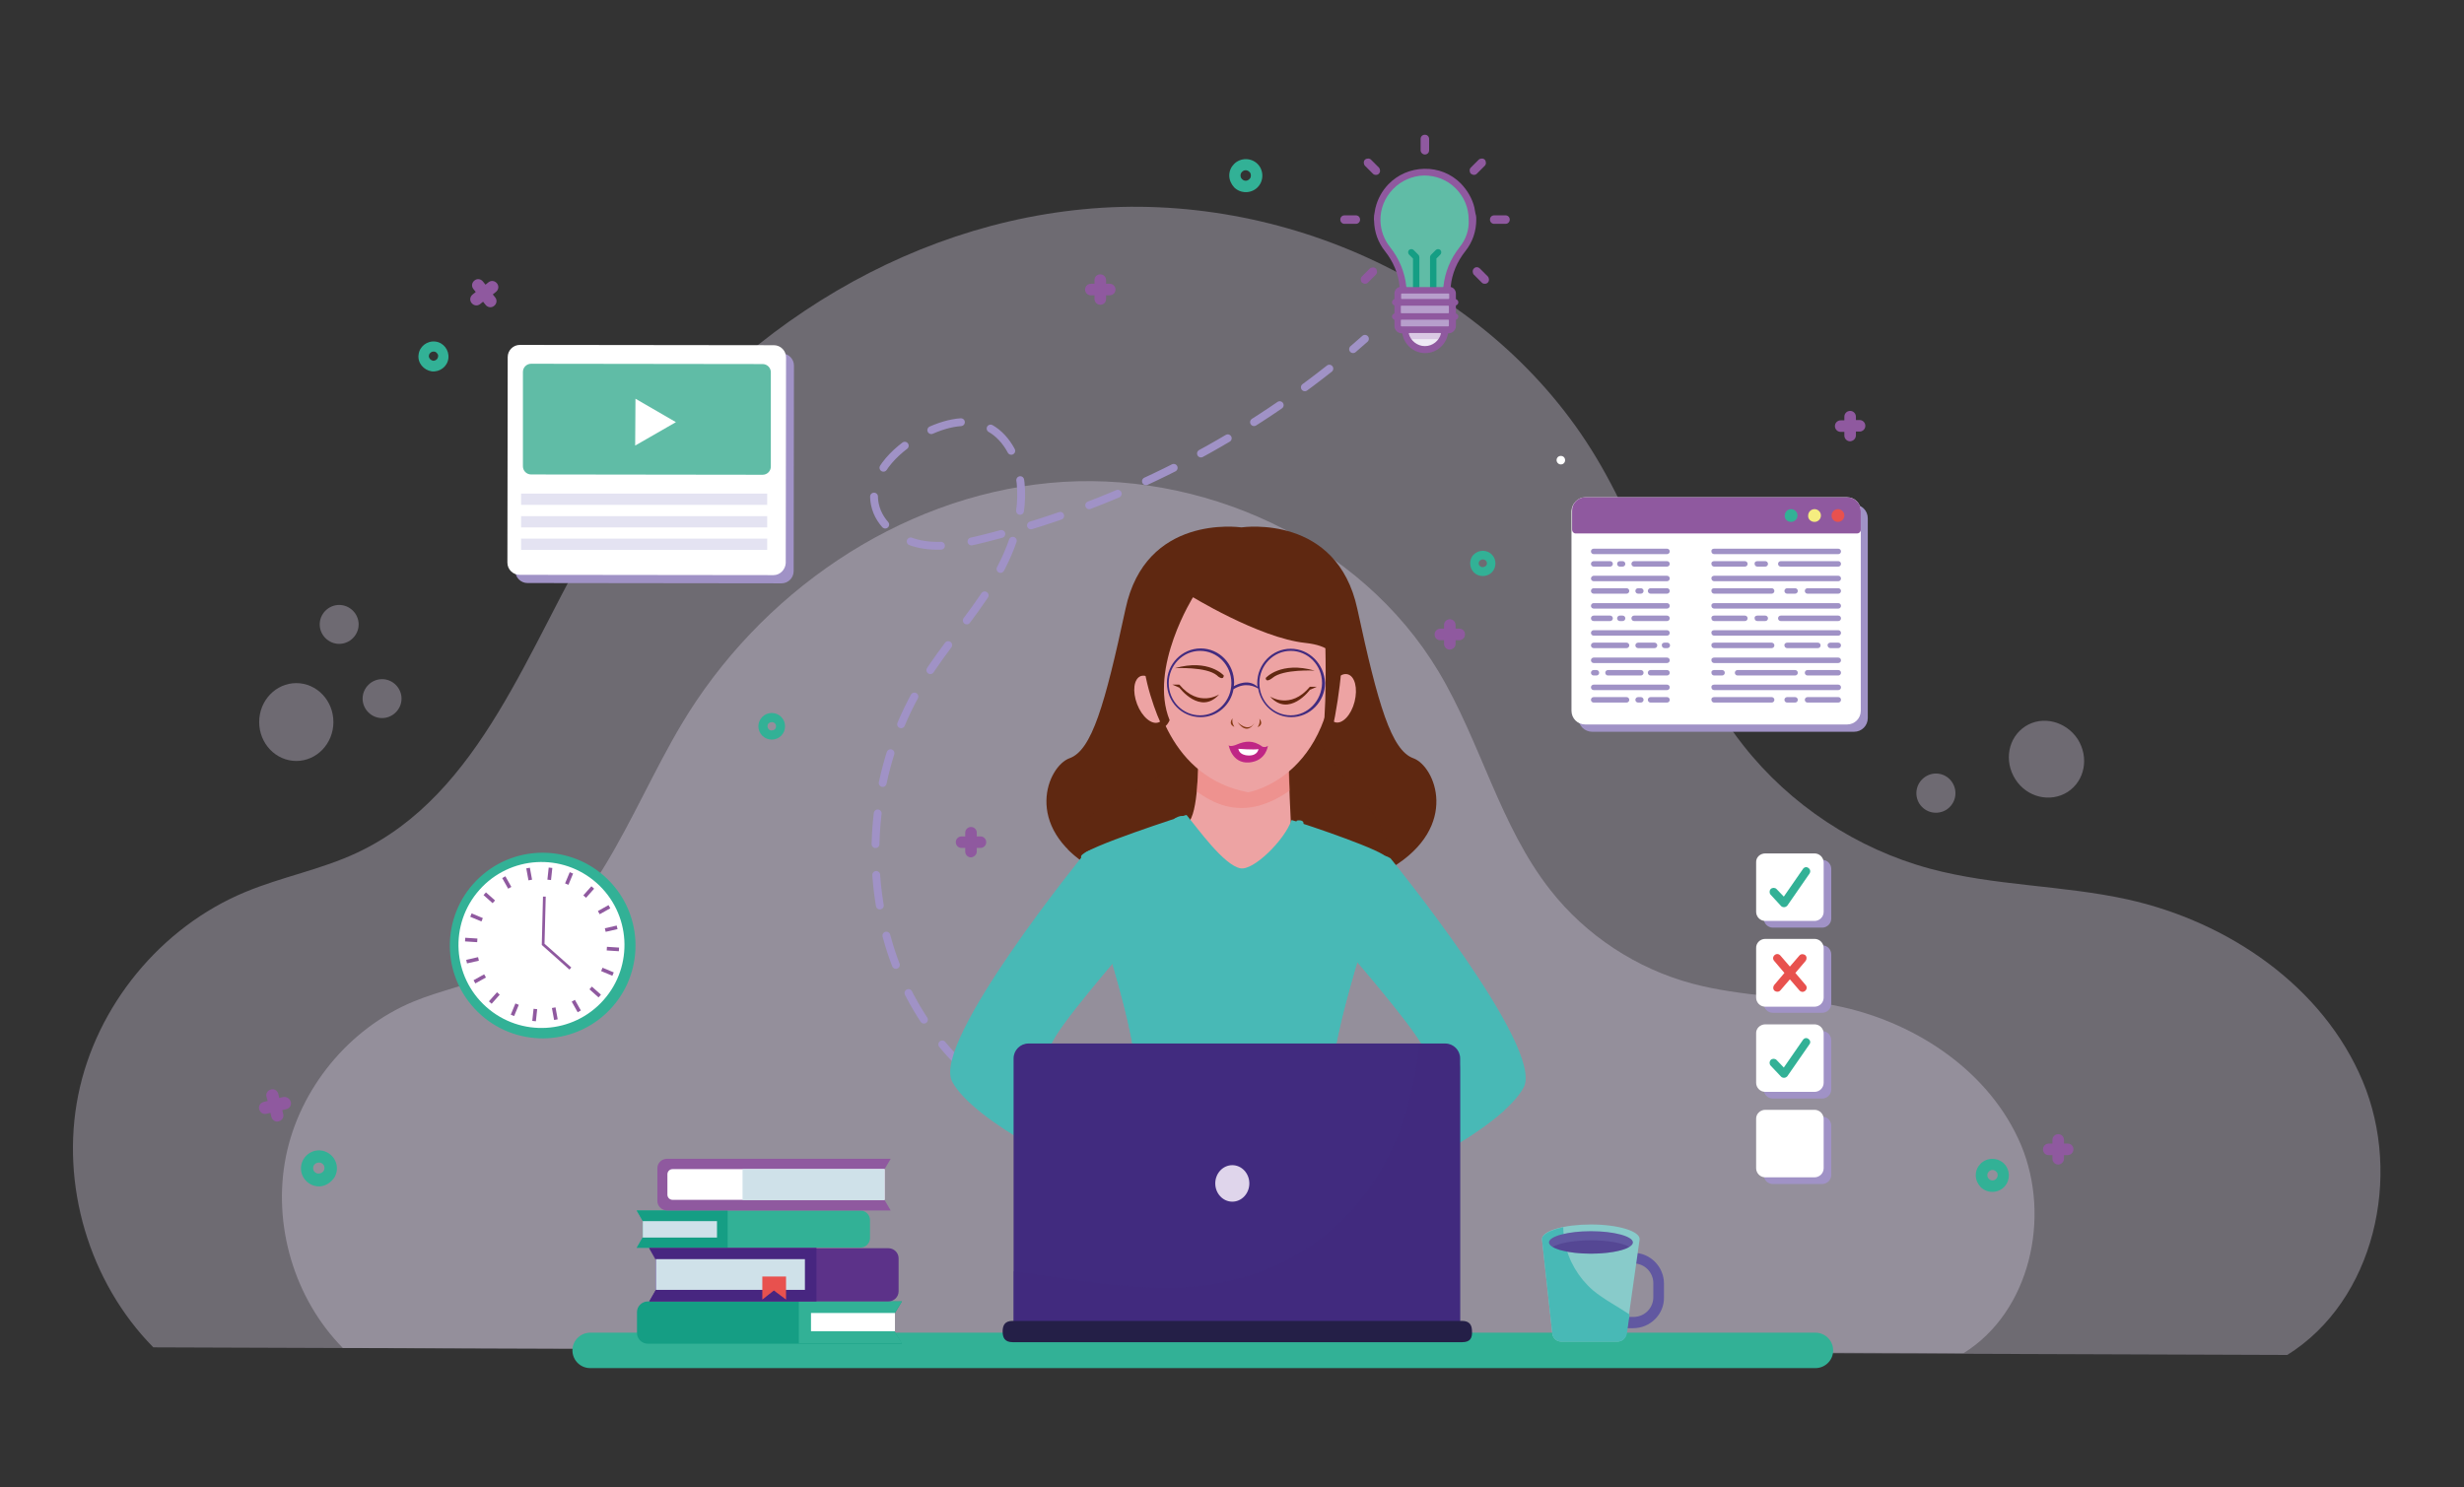 <?xml version="1.0" encoding="utf-8"?>
<!-- Generator: Adobe Illustrator 24.0.1, SVG Export Plug-In . SVG Version: 6.00 Build 0)  -->
<svg version="1.1" id="Capa_1" xmlns="http://www.w3.org/2000/svg" xmlns:xlink="http://www.w3.org/1999/xlink" x="0px" y="0px"
	 viewBox="0 0 810 489" style="enable-background:new 0 0 810 489;" xml:space="preserve">
<rect x="0" y="0" width="810" height="489" fill="#333333" stroke="none"/>
<style type="text/css">
	.st0{opacity:0.34;}
	.st1{fill:#DFD5EB;}
	.st2{opacity:0.34;fill:#DFD5EB;}
	.st3{fill:none;stroke:#A092C6;stroke-width:2.578;stroke-linecap:round;stroke-miterlimit:10;}
	.st4{fill:none;stroke:#A092C6;stroke-width:2.578;stroke-linecap:round;stroke-miterlimit:10;stroke-dasharray:10.131,10.131;}
	.st5{fill:none;stroke:#32B196;stroke-width:11.643;stroke-linecap:round;stroke-linejoin:round;stroke-miterlimit:10;}
	.st6{fill:#5F2811;}
	.st7{opacity:0.43;fill:#5F2811;}
	.st8{fill:#EDA3A3;}
	.st9{opacity:0.47;fill:#F0817A;}
	.st10{fill:#48B9B6;}
	.st11{fill:#65270F;}
	.st12{fill:#863B15;}
	.st13{fill:#BF2685;}
	.st14{fill:#FFFFFF;}
	.st15{fill:#412B7F;}
	.st16{opacity:0.36;fill:#412B7F;}
	.st17{fill:#241F47;}
	.st18{fill:#60BCA6;}
	.st19{fill:#159E84;}
	.st20{fill:#B79FCC;}
	.st21{fill:#EEE9F5;}
	.st22{fill:#DAC9E4;}
	.st23{fill:#4E368B;}
	.st24{fill:#8F599F;}
	.st25{fill:#32B196;}
	.st26{fill:#CFE1E9;}
	.st27{fill:#5C3289;}
	.st28{fill:#472680;}
	.st29{fill:#E8514E;}
	.st30{fill-rule:evenodd;clip-rule:evenodd;fill:#A092C6;}
	.st31{fill-rule:evenodd;clip-rule:evenodd;fill:#FFFFFF;}
	.st32{fill-rule:evenodd;clip-rule:evenodd;fill:#32B196;}
	.st33{fill-rule:evenodd;clip-rule:evenodd;fill:#E8514E;}
	.st34{fill-rule:evenodd;clip-rule:evenodd;fill:#8F599F;}
	.st35{fill-rule:evenodd;clip-rule:evenodd;fill:#F5ED80;}
	.st36{fill:#6158A1;}
	.st37{fill:#88CBCA;}
	.st38{fill:#A092C6;}
	.st39{opacity:0.5;fill:#CAC9E6;}
</style>
<g>
	<g>
		<g>
			<g class="st0">
				<path class="st1" d="M50.4,443c-21.1-21.4-30.6-53.5-24.7-82.9c5.9-29.4,27.2-55.3,54.9-66.8c12-5,25-7.4,36.7-12.9
					c41.1-19.2,56.3-68.2,79.6-107.1c33.7-56.6,93.6-98.2,159.2-104.5c65.6-6.4,134.7,25.1,168.6,81.6
					c18.3,30.5,26.4,66.8,48.4,94.7c15.4,19.6,37.3,34,61.3,40.5c21.1,5.7,43.5,5.4,64.9,10.1c33.1,7.3,64.3,28.5,77.4,59.8
					c13.1,31.2,3.9,72.1-24.8,90L50.4,443z"/>
			</g>
			<g class="st0">
				<path class="st1" d="M112.7,443.2c-16-16.2-23.2-40.6-18.7-63c4.5-22.3,20.7-42,41.7-50.8c9.1-3.8,19-5.6,27.9-9.8
					c31.2-14.6,42.8-51.8,60.4-81.4c25.6-43,71.1-74.6,120.9-79.4c49.8-4.8,102.3,19.1,128,62c13.9,23.2,20.1,50.7,36.8,71.9
					c11.7,14.9,28.3,25.8,46.6,30.7c16.1,4.3,33,4.1,49.3,7.7c25.1,5.6,48.8,21.7,58.8,45.4c9.9,23.7,3,54.8-18.9,68.4L112.7,443.2z
					"/>
			</g>
		</g>
		<g>
			<path class="st2" d="M683,243c3.8,6,2.4,13.7-3.3,17.4c-5.7,3.6-13.4,1.8-17.2-4.2c-3.8-6-2.4-13.7,3.3-17.4
				C671.4,235.2,679.1,237.1,683,243z"/>
			<path class="st2" d="M641.8,257.3c1.9,3,1.1,6.9-1.9,8.9c-3,1.9-6.9,1.1-8.9-1.9c-1.9-3-1.1-6.9,1.9-8.9
				C635.9,253.4,639.9,254.3,641.8,257.3z"/>
		</g>
		<g>
			<path class="st2" d="M109.6,237.4c0,7.1-5.5,12.8-12.2,12.8c-6.7,0-12.2-5.7-12.2-12.8c0-7.1,5.5-12.8,12.2-12.8
				C104.1,224.6,109.6,230.3,109.6,237.4z"/>
			<path class="st2" d="M117.9,205.3c0,3.5-2.9,6.4-6.4,6.4c-3.5,0-6.4-2.9-6.4-6.4c0-3.5,2.9-6.4,6.4-6.4
				C115,198.9,117.9,201.8,117.9,205.3z"/>
			<path class="st2" d="M132,229.7c0,3.5-2.9,6.4-6.4,6.4c-3.5,0-6.4-2.9-6.4-6.4c0-3.5,2.9-6.4,6.4-6.4
				C129.1,223.3,132,226.2,132,229.7z"/>
		</g>
		<g>
			<g>
				<g>
					<path class="st3" d="M448.7,111.4c-1.3,1.1-2.6,2.3-3.9,3.4"/>
					<path class="st4" d="M437,121.2c-33.4,26.4-72.4,45.6-113.7,55.9c-6.8,1.7-13.9,3.2-20.8,1.8c-6.9-1.4-13.5-6.2-14.9-13.1
						c-1.9-9.4,6.3-17.7,14.6-22.4c6.8-3.8,15.1-6.4,22.1-3.2c6.2,2.8,9.8,9.6,10.9,16.3c2.1,12.5-2.7,25.2-9.4,36
						c-6.7,10.8-15.3,20.2-22,31c-16,25.6-20.3,58.1-11.6,87c7,23.4,23.4,44.6,45.4,54.6"/>
					<path class="st3" d="M342.3,367c1.6,0.6,3.2,1.1,4.9,1.6"/>
				</g>
			</g>
		</g>
		<line class="st5" x1="194" y1="444" x2="596.8" y2="444"/>
		<g>
			<g>
				<path class="st6" d="M464.6,249.3c-7.2-2.6-11.6-17.5-18.4-49.1c-6.7-31.1-37.2-26.9-38.1-26.8c-1-0.1-31.5-4.3-38.1,26.8
					c-6.8,31.6-11.1,46.5-18.4,49.1c-7.2,2.6-15.5,22.4,7.3,36c10.4,6.2,29.6,10,48.5,10v0c0.3,0,0.5,0,0.8,0c0.3,0,0.5,0,0.8,0v0
					c18.8-0.1,38-3.8,48.5-10C480,271.7,471.8,251.9,464.6,249.3z"/>
				<path class="st7" d="M437.1,249.2c-13.1-19.5-10.5-42.4-11.2-64.7c-8.7-4.1-20.1-3.1-29.4-2.4c1.5,10,1.8,20.3,1,30.4
					c-1,13.5-4.1,28.6-13.1,39.1c-5.3,6.3-12.7,8.8-19.9,12.3c-5.3,2.6-9.3,7.3-12.1,12.5c-0.5,1-1,2-1.4,2.9c2,2,4.6,4,7.7,5.9
					c10.4,6.2,29.6,10,48.5,10v0c0.3,0,0.5,0,0.8,0c0.3,0,0.5,0,0.8,0v0c18.7-0.1,37.7-3.7,48.2-9.9c0.4-3.6-0.2-7.4-2.1-11.6
					C450.7,264.4,442.8,257.6,437.1,249.2z"/>
			</g>
			<path class="st8" d="M393.9,249.9c0,0,0.1,17.9-3.4,20.6c0,0,6.6,19.6,20.5,18.9c0,0,12.2-11,13.5-15.6c0,0-1.1-21.6-0.9-26.2
				C423.6,247.6,397.8,240.9,393.9,249.9z"/>
			<path class="st9" d="M393.4,260.2c5.9,4.4,12.6,6.8,20.4,4.7c3.7-1,7.1-2.8,10.2-5c-0.2-5.2-0.4-10.4-0.3-12.3
				c0,0-25.8-6.6-29.7,2.3C393.9,249.9,393.9,255,393.4,260.2z"/>
			<path class="st10" d="M456.1,282.2c-0.6-2.4-26.1-10.9-31.5-12.6c-2.4,6.8-12.6,16.7-16.8,15.9c-5.5-1-14.2-13.3-17.7-17.5
				l-0.3,0c0,0-33.8,10.8-34.4,13.5c-0.7,2.7,18.9,56.7,17.6,70.9c-1.4,14.2-11.5,26.3-9.5,33.1c0,0,16.7,2.5,32.4,3.5l-0.1,0.6
				c16.2,2,52-3.4,52-3.4c2-6.8-8.1-18.9-9.5-33.1C437.2,338.9,456.8,284.9,456.1,282.2z"/>
			<path class="st10" d="M448,310.2c-7,5.7-15.2,10.1-23,13.1c-14.3,5.5-33.9,4.5-47.3-3.2c-6.3-3.7-11.3-8.8-15.4-14.6
				c5.3,17.2,11.5,38.8,10.7,47.1c-1.4,14.2-11.5,26.3-9.5,33.1c0,0,16.7,2.5,32.4,3.5l-0.1,0.6c16.2,2,52-3.4,52-3.4
				c2-6.8-8.1-18.9-9.5-33.1C437.8,345.5,443.1,326.6,448,310.2z"/>
			<path class="st10" d="M356.8,280.3c0,0-50.7,62.2-43.8,75.3c6.9,13.1,43.8,31.9,53.1,31.9l13.1-9.4c0,0-35-28.8-33.8-34.4
				c1.3-5.6,28.8-36.9,28.8-36.9S366.8,273.7,356.8,280.3z"/>
			<path class="st10" d="M345.5,343.8c1.1-5,22.6-29.8,27.7-35.6c-14.4,7.2-26.7,19-33.4,33.8c-5.3,11.6-5.7,23.4-1.9,34.2
				c11.5,6.5,23.5,11.5,28.3,11.5l13.1-9.4C379.2,378.1,344.2,349.4,345.5,343.8z"/>
			<path class="st10" d="M457.1,282.2c0,0,50.7,62.2,43.8,75.3c-6.9,13.1-43.8,31.9-53.1,31.9l-13.1-9.4c0,0,35-28.7,33.8-34.4
				c-1.3-5.6-28.8-36.9-28.8-36.9S447.1,275.6,457.1,282.2z"/>
			<path class="st10" d="M491.5,362.3c-8.4-14.9-18.8-27.8-32.6-37.9c-4.9-3.6-9.7-7.4-14.5-11.1c-0.8-0.6-1.6-1.2-2.4-1.8
				c6.7,7.7,25.4,29.6,26.4,34.2c1.3,5.6-33.8,34.4-33.8,34.4l13.1,9.4c7.7,0,34-12.7,46.9-24.5
				C493.4,364.5,492.3,363.6,491.5,362.3z"/>
			<path class="st8" d="M438.7,208.3l-0.1-0.1c-1.1-15.5-14.6-27.8-31-27.8c-17.2,0-31.1,13.4-31.1,29.9c0,2.4,0.3,4.8,0.9,7.1
				c1.4,12.4,7.3,38.2,32.9,43.1C410.2,260.5,441.2,255.6,438.7,208.3z"/>
			<path class="st6" d="M390.9,195.6c0,0,22.9,14.2,38.3,15.8c15.4,1.7,8.3,11.7,9.2,12.9c0.8,1.3,8.7-17.9-3.7-36.7
				c-12.5-18.8-39.6-12.9-50.4,0C384.2,187.7,387.2,192.7,390.9,195.6z"/>
			<path class="st6" d="M393.8,195.2c0,0-18.3,11.2-15.8,34.6c0,0-15.4-30,9.6-45.8C387.6,184,400.5,185.2,393.8,195.2z"/>
			<path class="st8" d="M382.1,228.3c1.6,4.2,1.1,8.3-1.2,9.2c-2.3,0.9-5.5-1.8-7.1-6c-1.6-4.2-1.1-8.3,1.2-9.2
				C377.3,221.5,380.5,224.2,382.1,228.3z"/>
			<path class="st8" d="M445.3,230.7c-1.1,4.4-4,7.4-6.3,6.8c-2.4-0.6-3.4-4.6-2.3-9c1.1-4.4,3.9-7.4,6.3-6.8
				C445.4,222.3,446.4,226.3,445.3,230.7z"/>
			<path class="st11" d="M400.8,228.3c0,0-6.7,4.5-13.1-3.2h-2.3l2.3,1C387.7,226.1,394.6,235.3,400.8,228.3z"/>
			<path class="st6" d="M402.3,222.1c0,0-4.9-5.6-16.1-2.4c0,0,10.4-0.6,13.9,2.4C400.1,222.2,402.2,224,402.3,222.1z"/>
			<path class="st11" d="M417.5,229c0,0,6.7,4.5,13.1-3.2h2.3l-2.3,1C430.6,226.9,423.7,236,417.5,229z"/>
			<path class="st6" d="M416.1,222.9c0,0,4.9-5.6,16.1-2.4c0,0-10.4-0.6-13.9,2.4C418.3,222.9,416.1,224.7,416.1,222.9z"/>
			<g>
				<path class="st12" d="M406.8,237.4c0,0,3.4,3.6,5.5,0.4C412.3,237.8,410.1,242.1,406.8,237.4z"/>
				<path class="st12" d="M405.2,236.2c0,0-1.7,1.8,0.6,2.8C405.8,239,404.8,237.7,405.2,236.2z"/>
				<path class="st12" d="M414,236.3c0,0,1.7,1.8-0.6,2.8C413.4,239.1,414.4,237.8,414,236.3z"/>
			</g>
			<path class="st6" d="M392.4,196c0,0-14.9,23.6-7.9,40.8c0,0-1.4,3.2-2.5,1.7c-1.1-1.5-7.1-16.7-6-24.8
				C377.2,205.5,385.4,192.4,392.4,196z"/>
			<path class="st6" d="M435.7,212.8c0,0,0.6,23.5-1.3,30.8c0,0,0.8,1.8,2.2,0.6c1.4-1.3,5.5-25.4,4.2-30
				C439.5,209.6,436.8,210.9,435.7,212.8z"/>
			<path class="st10" d="M389.6,268.9c0,0,8.7,15.3,19,19.2c0,0,13.5-7.3,17.7-18.3c0,0,2.4-0.5,2.2,1.1
				c-0.2,1.5-8.3,16.4-19.9,20.3c0,0-9.6-2-22.7-21.9C385.9,269.3,388.7,267.3,389.6,268.9z"/>
			<path class="st13" d="M403.9,245c0,0,0.4,0.8,2.9-0.3c2.4-1,5.1-1.5,8.2,0.8c0,0,1,0.4,1.8-0.3c0,0-0.5,5-6.2,5.5
				C404.9,251.1,403.9,245,403.9,245z"/>
			<path class="st14" d="M407.1,246.2c0,0,5,0.4,6.6,0.1c0,0-0.2,2.2-3.3,2.1C407.2,248.3,407.1,246.2,407.1,246.2z"/>
			<path class="st15" d="M424.3,213.3c-6.1,0-11,5.1-11,11.3c0,0.4,0,0.8,0.1,1.2c-3-2.7-6.7-0.8-7.8-0.2c0-0.3,0.1-0.7,0.1-1.1
				c0-6.3-4.9-11.3-11-11.3c-6.1,0-11.1,5.1-11.1,11.3c0,6.3,4.9,11.3,11.1,11.3c5.4,0,9.9-4,10.8-9.2c4-2.5,7.1-0.8,8.1-0.2
				c0.9,5.3,5.4,9.4,10.9,9.4c6.1,0,11.1-5.1,11.1-11.3C435.3,218.3,430.4,213.3,424.3,213.3z M394.5,235.2
				c-5.7,0-10.3-4.7-10.3-10.6c0-5.8,4.6-10.6,10.3-10.6c5.7,0,10.3,4.7,10.3,10.6C404.8,230.4,400.2,235.2,394.5,235.2z
				 M424.3,235.2c-5.7,0-10.3-4.7-10.3-10.6c0-5.8,4.6-10.6,10.3-10.6c5.7,0,10.3,4.7,10.3,10.6
				C434.5,230.4,429.9,235.2,424.3,235.2z"/>
		</g>
		<g>
			<g>
				<g>
					<path class="st15" d="M480.1,435H333.2V348c0-2.7,2.2-4.9,4.9-4.9h137c2.7,0,4.9,2.2,4.9,4.9V435z"/>
					<path class="st16" d="M466.5,343.1c-2.3,24.5-11.6,48-31.8,63.7c-15.2,11.8-34,16.9-53.1,16.6c-16.3-0.3-32.3-3.5-48.5-5.4V435
						h146.9v-83.4c0-4.7-3.8-8.4-8.4-8.4H466.5z"/>
					<path class="st1" d="M410.7,389.1c0,3.3-2.5,6-5.6,6c-3.1,0-5.6-2.7-5.6-6c0-3.3,2.5-6,5.6-6
						C408.2,383.1,410.7,385.8,410.7,389.1z"/>
				</g>
				<path class="st17" d="M480.7,441.3H332.9c-2.7,0-3.3-1.6-3.3-3.5l0,0c0-1.9,0.6-3.5,3.3-3.5h147.7c2.7,0,3.3,1.6,3.3,3.5l0,0
					C484,439.8,483.4,441.3,480.7,441.3z"/>
			</g>
		</g>
	</g>
	<g>
		<path class="st18" d="M468.2,56.6c-8.6,0.1-15.6,7.4-15.4,16c0.1,3.5,1.3,6.8,3.4,9.4c3.1,3.9,4.9,8.6,5.1,13.5h14.2
			c0.2-4.9,2.1-9.6,5.1-13.5c2.1-2.7,3.4-6.1,3.4-9.7C484,63.5,476.9,56.5,468.2,56.6z"/>
		<g>
			<path class="st19" d="M465.6,96.6c-0.6,0-1.1-0.5-1.1-1.1V85l-1.3-1.3c-0.4-0.4-0.4-1.1,0-1.5c0.4-0.4,1.1-0.4,1.5,0l1.6,1.6
				c0.2,0.2,0.3,0.5,0.3,0.8v10.9C466.7,96.1,466.2,96.6,465.6,96.6L465.6,96.6z"/>
			<path class="st19" d="M471.2,96.6c-0.6,0-1.1-0.5-1.1-1.1V84.6c0-0.3,0.1-0.6,0.3-0.8l1.6-1.6c0.4-0.4,1.1-0.4,1.5,0
				c0.4,0.4,0.4,1.1,0,1.5l-1.3,1.3v10.5C472.3,96.1,471.8,96.6,471.2,96.6z"/>
		</g>
		<path class="st20" d="M476.3,108.4h-15.7c-0.6,0-1.1-0.5-1.1-1.1V96.6c0-0.6,0.5-1.1,1.1-1.1h15.7c0.6,0,1.1,0.5,1.1,1.1v10.7
			C477.4,107.9,476.9,108.4,476.3,108.4z"/>
		<path class="st21" d="M474.9,108.4c0,3.6-2.9,6.5-6.5,6.5s-6.5-2.9-6.5-6.5H474.9z"/>
		<path class="st22" d="M474.1,111.5c0.5-0.9,0.8-2,0.8-3.1h-13c0,1.1,0.3,2.2,0.8,3.1H474.1z"/>
		<path class="st23" d="M452.2,68.5"/>
		<path class="st24" d="M484.7,68.3c-0.7-3-2.3-5.7-4.5-8c-3.2-3.2-7.5-4.9-12-4.8c-4.5,0.1-8.7,1.9-11.8,5.1
			c-2.1,2.2-3.5,4.8-4.2,7.6c0,0.1-0.1,0.3-0.1,0.4l-0.4,2.3c0,0,0,0,0,0c0,0.6-0.1,1.1,0,1.7c0.1,3.7,1.3,7.1,3.6,10
			c2.7,3.4,4.4,7.4,4.8,11.6c0,0.1-0.1,0.2-0.1,0.2c-0.9,0.2-1.6,1.1-1.6,2.1v1.7c0,0.1,0,0.1-0.1,0.2c-0.4,0.2-0.7,0.5-0.7,1
			s0.3,0.8,0.7,1c0.1,0,0.1,0.1,0.1,0.2v2.3c0,0.1,0,0.1-0.1,0.2c-0.4,0.2-0.7,0.5-0.7,1s0.3,0.8,0.7,1c0.1,0,0.1,0.1,0.1,0.2v1.9
			c0,1.3,1.1,2.4,2.4,2.4l0,0c0.1,0,0.2,0.1,0.2,0.1c0.6,3.6,3.7,6.4,7.5,6.4s6.9-2.8,7.5-6.4c0-0.1,0.1-0.1,0.2-0.1l0,0
			c1.3,0,2.4-1.1,2.4-2.4v-1.9c0-0.1,0-0.1,0.1-0.2c0.4-0.2,0.7-0.5,0.7-1c0-0.5-0.3-0.8-0.7-1c-0.1,0-0.1-0.1-0.1-0.2v-2.3
			c0-0.1,0-0.1,0.1-0.2c0.4-0.2,0.7-0.5,0.7-1c0-0.5-0.3-0.8-0.7-1c-0.1,0-0.1-0.1-0.1-0.2v-1.7c0-1-0.7-1.9-1.6-2.1
			c-0.1,0-0.1-0.1-0.1-0.2c0.4-4.2,2.1-8.2,4.8-11.6c2.4-3,3.6-6.6,3.6-10.4c0-0.5,0-1-0.1-1.4C485.1,70.7,484.7,68.4,484.7,68.3z
			 M476.3,100.7l0,2.1c0,0.1-0.1,0.2-0.2,0.2h-15.4c-0.1,0-0.2-0.1-0.2-0.2v-2.1c0-0.1,0.1-0.2,0.2-0.2h15.4
			C476.2,100.5,476.3,100.6,476.3,100.7z M460.6,98.1v-1.4c0-0.1,0.1-0.2,0.2-0.2h0.6h14.2h0.6c0.1,0,0.2,0.1,0.2,0.2l0,1.4
			c0,0.1-0.1,0.2-0.2,0.2h-15.4C460.6,98.3,460.6,98.2,460.6,98.1z M468.4,113.8c-2.5,0-4.7-1.8-5.3-4.1c0-0.1,0.1-0.2,0.2-0.2h10.2
			c0.1,0,0.2,0.1,0.2,0.2C473.1,112,471,113.8,468.4,113.8z M474.9,107.3h-13h-1.2c-0.1,0-0.2-0.1-0.2-0.2v-1.8
			c0-0.1,0.1-0.2,0.2-0.2h15.4c0.1,0,0.2,0.1,0.2,0.2l0,1.8c0,0.1-0.1,0.2-0.2,0.2H474.9z M479.8,81.3c-3,3.8-4.8,8.2-5.3,12.9
			c0,0.1-0.1,0.2-0.2,0.2h-11.8c-0.1,0-0.2-0.1-0.2-0.2c-0.5-4.7-2.3-9.1-5.3-12.9c-2-2.5-3.1-5.5-3.2-8.7
			c-0.1-3.9,1.4-7.6,4.1-10.4c2.7-2.8,6.4-4.4,10.2-4.5c3.9,0,7.6,1.4,10.4,4.2c2.8,2.8,4.3,6.4,4.3,10.3
			C483,75.6,481.9,78.7,479.8,81.3z"/>
	</g>
	<g>
		<g>
			<g>
				<g>
					<path class="st19" d="M294.1,437.8l2.4,4H213c-2,0-3.6-1.6-3.6-3.5v-6.9c0-1.9,1.6-3.5,3.6-3.5h83.5l-2.4,4V437.8z"/>
					<polygon class="st25" points="294.1,437.8 296.5,441.7 262.6,441.7 262.6,427.9 296.5,427.9 294.1,431.7 					"/>
					<rect x="266.6" y="431.7" class="st14" width="27.6" height="6"/>
				</g>
				<g>
					<path class="st25" d="M211.3,406.8l-2,3.4h73.5c1.8,0,3.2-1.4,3.2-3.1v-6c0-1.7-1.5-3.1-3.2-3.1h-73.5l2,3.4V406.8z"/>
					<polygon class="st19" points="211.3,406.8 209.3,410.3 239.2,410.3 239.2,398 209.3,398 211.3,401.5 					"/>
					<rect x="211.3" y="401.5" class="st26" width="24.4" height="5.4"/>
				</g>
				<g>
					<path class="st27" d="M215.6,424.1l-2.1,3.8H292c1.9,0,3.4-1.5,3.4-3.3v-10.9c0-1.8-1.5-3.3-3.4-3.3h-78.6l2.1,3.8V424.1z"/>
					<polygon class="st28" points="215.6,424.1 213.4,427.9 268.4,427.9 268.4,410.3 213.4,410.3 215.6,414 					"/>
					<rect x="215.6" y="414" class="st26" width="49" height="10.1"/>
					<polygon class="st29" points="258.4,427.3 254.4,424.3 250.6,427.3 250.6,419.7 258.4,419.7 					"/>
				</g>
				<g>
					<g>
						<g>
							<path class="st24" d="M290.8,384.4l2-3.4h-73.5c-1.8,0-3.2,1.4-3.2,3.1v10.8c0,1.7,1.5,3.1,3.2,3.1h73.5l-2-3.4V384.4z"/>
							<path class="st14" d="M290.8,384.4h-69.7c-1,0-1.7,0.8-1.7,1.7v6.7c0,1,0.8,1.7,1.7,1.7h69.7L290.8,384.4L290.8,384.4z"/>
						</g>
						<rect x="244.1" y="384.4" class="st26" width="46.7" height="10.2"/>
					</g>
				</g>
			</g>
		</g>
	</g>
	<path class="st25" d="M106.2,389.9c-1.5,0.4-3.1,0.1-4.4-0.7c-2.8-1.7-3.7-5.3-2-8.1c1.7-2.8,5.3-3.7,8.1-2c2.8,1.7,3.7,5.3,2,8.1
		C109,388.5,107.7,389.5,106.2,389.9z M104.4,382.3c-0.5,0.1-0.9,0.4-1.2,0.8c-0.5,0.9-0.3,2,0.6,2.5c0.4,0.3,0.9,0.3,1.4,0.2
		s0.9-0.4,1.2-0.8c0.5-0.9,0.3-2-0.6-2.5C105.4,382.2,104.8,382.2,104.4,382.3z"/>
	<path class="st24" d="M93.1,360.7l-1.3,0.3l-0.3-1.3c-0.3-1.1-1.3-1.8-2.4-1.5s-1.8,1.3-1.5,2.4L88,362l-1.3,0.3
		c-1.1,0.3-1.8,1.3-1.5,2.4s1.3,1.8,2.4,1.5l1.3-0.3l0.3,1.3c0.3,1.1,1.3,1.8,2.4,1.5s1.8-1.3,1.5-2.4l-0.3-1.3l1.3-0.3
		c1.1-0.3,1.8-1.3,1.5-2.4S94.2,360.5,93.1,360.7z"/>
	<path class="st25" d="M138.6,120.2c-0.8-1-1.2-2.3-1-3.6c0.3-2.7,2.8-4.6,5.5-4.3c2.7,0.3,4.6,2.8,4.3,5.5
		c-0.3,2.7-2.8,4.6-5.5,4.3C140.6,121.9,139.4,121.2,138.6,120.2z M143.7,116.2c-0.2-0.3-0.6-0.6-1-0.6c-0.8-0.1-1.6,0.5-1.7,1.3
		c-0.1,0.4,0.1,0.8,0.3,1.1c0.3,0.3,0.6,0.5,1,0.6c0.8,0.1,1.6-0.5,1.7-1.3C144.1,116.9,144,116.5,143.7,116.2z"/>
	<path class="st24" d="M162.8,97.8l-0.8-1l1-0.8c0.9-0.7,1.1-1.9,0.4-2.8s-1.9-1.1-2.8-0.4l-1,0.8l-0.8-1c-0.7-0.9-1.9-1.1-2.8-0.4
		c-0.9,0.7-1.1,1.9-0.4,2.8l0.8,1l-1,0.8c-0.9,0.7-1.1,1.9-0.4,2.8c0.7,0.9,1.9,1.1,2.8,0.4l1-0.8l0.8,1c0.7,0.9,1.9,1.1,2.8,0.4
		S163.5,98.7,162.8,97.8z"/>
	<path class="st25" d="M649.5,386.4c0-1.5,0.6-2.8,1.6-3.8c2.1-2.1,5.6-2.1,7.7,0c2.1,2.1,2.1,5.6,0,7.7c-2.1,2.1-5.6,2.1-7.7,0
		C650.1,389.2,649.5,387.9,649.5,386.4z M656.7,386.4c0-0.4-0.1-0.9-0.5-1.2c-0.7-0.7-1.7-0.7-2.4,0c-0.3,0.3-0.5,0.7-0.5,1.2
		c0,0.5,0.2,0.9,0.5,1.2c0.7,0.7,1.7,0.7,2.4,0C656.5,387.3,656.7,386.8,656.7,386.4z"/>
	<path class="st25" d="M404.1,57.7c0-1.5,0.6-2.8,1.6-3.8c2.1-2.1,5.6-2.1,7.7,0c2.1,2.1,2.1,5.6,0,7.7c-2.1,2.1-5.6,2.1-7.7,0
		C404.7,60.5,404.1,59.1,404.1,57.7z M411.2,57.7c0-0.4-0.1-0.9-0.5-1.2c-0.7-0.7-1.7-0.7-2.4,0c-0.3,0.3-0.5,0.7-0.5,1.2
		s0.2,0.9,0.5,1.2c0.7,0.7,1.7,0.7,2.4,0C411.1,58.6,411.2,58.1,411.2,57.7z"/>
	<path class="st25" d="M249.3,238.8c0-1.2,0.5-2.3,1.3-3.1c1.7-1.7,4.5-1.7,6.2,0c1.7,1.7,1.7,4.5,0,6.2c-1.7,1.7-4.5,1.7-6.2,0
		C249.8,241.1,249.3,240,249.3,238.8z M255.1,238.8c0-0.4-0.1-0.7-0.4-1c-0.5-0.5-1.4-0.5-2,0c-0.3,0.3-0.4,0.6-0.4,1s0.2,0.7,0.4,1
		c0.5,0.5,1.4,0.5,2,0C255,239.5,255.1,239.2,255.1,238.8z"/>
	<path class="st24" d="M678.5,381v-1.2h1.2c1,0,1.9-0.8,1.9-1.9s-0.8-1.9-1.9-1.9h-1.2v-1.2c0-1-0.8-1.9-1.9-1.9
		c-1,0-1.9,0.8-1.9,1.9v1.2h-1.2c-1,0-1.9,0.8-1.9,1.9s0.8,1.9,1.9,1.9h1.2v1.2c0,1,0.8,1.9,1.9,1.9
		C677.6,382.9,678.5,382,678.5,381z"/>
	<path class="st24" d="M363.6,98.3v-1.2h1.2c1,0,1.9-0.8,1.9-1.9c0-1-0.8-1.9-1.9-1.9h-1.2v-1.2c0-1-0.8-1.9-1.9-1.9
		s-1.9,0.8-1.9,1.9v1.2h-1.2c-1,0-1.9,0.8-1.9,1.9c0,1,0.8,1.9,1.9,1.9h1.2v1.2c0,1,0.8,1.9,1.9,1.9S363.6,99.4,363.6,98.3z"/>
	<path class="st24" d="M610.1,143.1v-1.2h1.2c1,0,1.9-0.8,1.9-1.9c0-1-0.8-1.9-1.9-1.9h-1.2V137c0-1-0.8-1.9-1.9-1.9
		c-1,0-1.9,0.8-1.9,1.9v1.2h-1.2c-1,0-1.9,0.8-1.9,1.9c0,1,0.8,1.9,1.9,1.9h1.2v1.2c0,1,0.8,1.9,1.9,1.9
		C609.3,145,610.1,144.2,610.1,143.1z"/>
	<path class="st24" d="M321.1,280v-1.2h1.2c1,0,1.9-0.8,1.9-1.9c0-1-0.8-1.9-1.9-1.9h-1.2v-1.2c0-1-0.8-1.9-1.9-1.9
		c-1,0-1.9,0.8-1.9,1.9v1.2h-1.2c-1,0-1.9,0.8-1.9,1.9c0,1,0.8,1.9,1.9,1.9h1.2v1.2c0,1,0.8,1.9,1.9,1.9
		C320.2,281.8,321.1,281,321.1,280z"/>
	<path class="st24" d="M478.5,211.7v-1.2h1.2c1,0,1.9-0.8,1.9-1.9s-0.8-1.9-1.9-1.9h-1.2v-1.2c0-1-0.8-1.9-1.9-1.9
		c-1,0-1.9,0.8-1.9,1.9v1.2h-1.2c-1,0-1.9,0.8-1.9,1.9s0.8,1.9,1.9,1.9h1.2v1.2c0,1,0.8,1.9,1.9,1.9
		C477.7,213.5,478.5,212.7,478.5,211.7z"/>
	<path class="st25" d="M483.3,185.2c0-1.1,0.4-2.2,1.2-2.9c1.6-1.6,4.3-1.6,5.9,0c1.6,1.6,1.6,4.3,0,5.9c-1.6,1.6-4.3,1.6-5.9,0
		C483.7,187.4,483.3,186.3,483.3,185.2z M488.8,185.2c0-0.3-0.1-0.7-0.4-0.9c-0.5-0.5-1.3-0.5-1.9,0c-0.3,0.3-0.4,0.6-0.4,0.9
		s0.1,0.7,0.4,0.9c0.5,0.5,1.3,0.5,1.9,0C488.7,185.9,488.8,185.5,488.8,185.2z"/>
	<g>
		<path class="st30" d="M582.8,282.7H599c1.7,0,3,1.4,3,3V302c0,1.7-1.4,3-3,3h-16.2c-1.7,0-3-1.4-3-3v-16.2
			C579.7,284.1,581.1,282.7,582.8,282.7z"/>
		<path class="st30" d="M582.8,310.8H599c1.7,0,3,1.4,3,3v16.2c0,1.7-1.4,3-3,3h-16.2c-1.7,0-3-1.4-3-3v-16.2
			C579.7,312.2,581.1,310.8,582.8,310.8z"/>
		<path class="st30" d="M582.8,339H599c1.7,0,3,1.4,3,3v16.2c0,1.7-1.4,3-3,3h-16.2c-1.7,0-3-1.4-3-3V342
			C579.7,340.3,581.1,339,582.8,339z"/>
		<path class="st30" d="M582.8,367.1H599c1.7,0,3,1.4,3,3v16.2c0,1.7-1.4,3-3,3h-16.2c-1.7,0-3-1.4-3-3v-16.2
			C579.7,368.4,581.1,367.1,582.8,367.1z"/>
		<path class="st31" d="M580.3,280.6h16.2c1.7,0,3,1.4,3,3v16.2c0,1.7-1.4,3-3,3h-16.2c-1.7,0-3-1.4-3-3v-16.2
			C577.2,281.9,578.6,280.6,580.3,280.6z"/>
		<path class="st31" d="M580.3,308.7h16.2c1.7,0,3,1.4,3,3V328c0,1.7-1.4,3-3,3h-16.2c-1.7,0-3-1.4-3-3v-16.2
			C577.2,310.1,578.6,308.7,580.3,308.7z"/>
		<path class="st31" d="M580.3,336.8h16.2c1.7,0,3,1.4,3,3v16.2c0,1.7-1.4,3-3,3h-16.2c-1.7,0-3-1.4-3-3v-16.2
			C577.2,338.2,578.6,336.8,580.3,336.8z"/>
		<path class="st31" d="M580.3,364.9h16.2c1.7,0,3,1.4,3,3v16.2c0,1.7-1.4,3-3,3h-16.2c-1.7,0-3-1.4-3-3V368
			C577.2,366.3,578.6,364.9,580.3,364.9z"/>
		<path class="st32" d="M582.1,294.2c-0.5-0.5-0.5-1.4,0-1.9c0.5-0.5,1.4-0.5,1.9,0l2.4,2.5l6.3-9.1c0.4-0.6,1.2-0.8,1.8-0.3
			c0.6,0.4,0.8,1.2,0.3,1.9l-7.2,10.4c-0.1,0.1-0.1,0.2-0.2,0.2c-0.5,0.5-1.4,0.5-1.9,0L582.1,294.2z"/>
		<path class="st33" d="M585.3,325.6c-0.5,0.6-1.3,0.6-1.9,0.2c-0.6-0.5-0.6-1.3-0.2-1.9l3.4-4l-3.4-4c-0.5-0.6-0.4-1.4,0.2-1.9
			c0.6-0.5,1.4-0.4,1.9,0.2l3.1,3.6l3.1-3.6c0.5-0.6,1.3-0.6,1.9-0.2c0.6,0.5,0.6,1.3,0.2,1.9l-3.4,4l3.4,4c0.5,0.6,0.4,1.4-0.2,1.9
			c-0.6,0.5-1.4,0.4-1.9-0.2l-3.1-3.6L585.3,325.6z"/>
		<path class="st32" d="M582.1,350.4c-0.5-0.5-0.5-1.4,0-1.9c0.5-0.5,1.4-0.5,1.9,0l2.4,2.5l6.3-9.1c0.4-0.6,1.2-0.8,1.8-0.3
			c0.6,0.4,0.8,1.2,0.3,1.8l-7.2,10.4c-0.1,0.1-0.1,0.2-0.2,0.2c-0.5,0.5-1.4,0.5-1.9,0L582.1,350.4z"/>
	</g>
	<g>
		<path class="st34" d="M468.4,50.8c0.8,0,1.4-0.6,1.4-1.4v-3.7c0-0.8-0.6-1.4-1.4-1.4s-1.4,0.6-1.4,1.4v3.7
			C467,50.2,467.7,50.8,468.4,50.8z"/>
		<path class="st34" d="M442,73.6h3.7c0.8,0,1.4-0.6,1.4-1.4c0-0.8-0.6-1.4-1.4-1.4H442c-0.8,0-1.4,0.6-1.4,1.4
			C440.6,73,441.2,73.6,442,73.6z"/>
		<path class="st34" d="M451.3,57.1c0.3,0.3,0.6,0.4,1,0.4c0.4,0,0.7-0.1,1-0.4c0.5-0.5,0.5-1.4,0-2l-2.6-2.6c-0.5-0.5-1.4-0.5-2,0
			c-0.5,0.5-0.5,1.4,0,2L451.3,57.1z"/>
		<path class="st34" d="M448.7,93.3c0.4,0,0.7-0.1,1-0.4l2.6-2.6c0.5-0.5,0.5-1.4,0-2c-0.5-0.5-1.4-0.5-2,0l-2.6,2.6
			c-0.5,0.5-0.5,1.4,0,2C448,93.1,448.4,93.3,448.7,93.3z"/>
		<path class="st34" d="M484.5,57.5c0.4,0,0.7-0.1,1-0.4l2.6-2.6c0.5-0.5,0.5-1.4,0-2c-0.5-0.5-1.4-0.5-2,0l-2.6,2.6
			c-0.5,0.5-0.5,1.4,0,2C483.8,57.3,484.2,57.5,484.5,57.5z"/>
		<path class="st34" d="M484.5,88.3c-0.5,0.5-0.5,1.4,0,2l2.6,2.6c0.3,0.3,0.6,0.4,1,0.4c0.4,0,0.7-0.1,1-0.4c0.5-0.5,0.5-1.4,0-2
			l-2.6-2.6C485.9,87.7,485,87.7,484.5,88.3z"/>
		<path class="st34" d="M491.2,73.6h3.7c0.8,0,1.4-0.6,1.4-1.4c0-0.8-0.6-1.4-1.4-1.4h-3.7c-0.8,0-1.4,0.6-1.4,1.4
			C489.8,73,490.4,73.6,491.2,73.6z"/>
	</g>
	<g>
		<path class="st30" d="M523.4,165.9h86.1c2.5,0,4.5,2,4.5,4.5v65.7c0,2.5-2,4.5-4.5,4.5h-86.1c-2.5,0-4.5-2-4.5-4.5v-65.7
			C519,167.9,521,165.9,523.4,165.9z"/>
		<path class="st31" d="M521.1,163.5h86.1c2.5,0,4.5,2,4.5,4.5v65.7c0,2.5-2,4.5-4.5,4.5h-86.1c-2.5,0-4.5-2-4.5-4.5V168
			C516.7,165.6,518.7,163.5,521.1,163.5z"/>
		<path class="st34" d="M521.1,163.5h86.1c2.5,0,4.5,2,4.5,4.5v6.2c0,0.7-0.6,1.2-1.2,1.2h-92.5c-0.7,0-1.2-0.6-1.2-1.2V168
			C516.7,165.6,518.7,163.5,521.1,163.5z"/>
		<path class="st30" d="M523.9,180.4H548c0.5,0,0.9,0.4,0.9,0.9l0,0c0,0.5-0.4,0.9-0.9,0.9h-24.1c-0.5,0-0.9-0.4-0.9-0.9l0,0
			C523,180.8,523.4,180.4,523.9,180.4z"/>
		<path class="st30" d="M548,184.5h-10.8c-0.5,0-0.9,0.4-0.9,0.9l0,0c0,0.5,0.4,0.9,0.9,0.9H548c0.5,0,0.9-0.4,0.9-0.9l0,0
			C548.9,184.9,548.5,184.5,548,184.5z"/>
		<path class="st30" d="M532.5,184.5h0.9c0.5,0,0.9,0.4,0.9,0.9l0,0c0,0.5-0.4,0.9-0.9,0.9h-0.9c-0.5,0-0.9-0.4-0.9-0.9l0,0
			C531.6,184.9,532,184.5,532.5,184.5z"/>
		<path class="st30" d="M523.9,184.5h5.4c0.5,0,0.9,0.4,0.9,0.9l0,0c0,0.5-0.4,0.9-0.9,0.9h-5.4c-0.5,0-0.9-0.4-0.9-0.9l0,0
			C523,184.9,523.4,184.5,523.9,184.5z"/>
		<path class="st30" d="M523.9,189.3H548c0.5,0,0.9,0.4,0.9,0.9v0c0,0.5-0.4,0.9-0.9,0.9h-24.1c-0.5,0-0.9-0.4-0.9-0.9v0
			C523,189.8,523.4,189.3,523.9,189.3z"/>
		<path class="st30" d="M523.9,193.4h10.8c0.5,0,0.9,0.4,0.9,0.9l0,0c0,0.5-0.4,0.9-0.9,0.9h-10.8c-0.5,0-0.9-0.4-0.9-0.9l0,0
			C523,193.8,523.4,193.4,523.9,193.4z"/>
		<path class="st30" d="M539.4,193.4h-0.9c-0.5,0-0.9,0.4-0.9,0.9l0,0c0,0.5,0.4,0.9,0.9,0.9h0.9c0.5,0,0.9-0.4,0.9-0.9l0,0
			C540.3,193.8,539.9,193.4,539.4,193.4z"/>
		<path class="st30" d="M548,193.4h-5.4c-0.5,0-0.9,0.4-0.9,0.9l0,0c0,0.5,0.4,0.9,0.9,0.9h5.4c0.5,0,0.9-0.4,0.9-0.9l0,0
			C548.9,193.8,548.5,193.4,548,193.4z"/>
		<path class="st30" d="M523.9,198.3H548c0.5,0,0.9,0.4,0.9,0.9v0c0,0.5-0.4,0.9-0.9,0.9h-24.1c-0.5,0-0.9-0.4-0.9-0.9v0
			C523,198.7,523.4,198.3,523.9,198.3z"/>
		<path class="st30" d="M548,202.4h-10.8c-0.5,0-0.9,0.4-0.9,0.9l0,0c0,0.5,0.4,0.9,0.9,0.9H548c0.5,0,0.9-0.4,0.9-0.9l0,0
			C548.9,202.8,548.5,202.4,548,202.4z"/>
		<path class="st30" d="M532.5,202.4h0.9c0.5,0,0.9,0.4,0.9,0.9l0,0c0,0.5-0.4,0.9-0.9,0.9h-0.9c-0.5,0-0.9-0.4-0.9-0.9l0,0
			C531.6,202.8,532,202.4,532.5,202.4z"/>
		<path class="st30" d="M523.9,202.4h5.4c0.5,0,0.9,0.4,0.9,0.9l0,0c0,0.5-0.4,0.9-0.9,0.9h-5.4c-0.5,0-0.9-0.4-0.9-0.9l0,0
			C523,202.8,523.4,202.4,523.9,202.4z"/>
		<path class="st30" d="M523.9,207.2H548c0.5,0,0.9,0.4,0.9,0.9l0,0c0,0.5-0.4,0.9-0.9,0.9h-24.1c-0.5,0-0.9-0.4-0.9-0.9l0,0
			C523,207.6,523.4,207.2,523.9,207.2z"/>
		<path class="st30" d="M523.9,211.3h10.8c0.5,0,0.9,0.4,0.9,0.9l0,0c0,0.5-0.4,0.9-0.9,0.9h-10.8c-0.5,0-0.9-0.4-0.9-0.9l0,0
			C523,211.7,523.4,211.3,523.9,211.3z"/>
		<path class="st30" d="M547.2,211.3h0.9c0.5,0,0.9,0.4,0.9,0.9l0,0c0,0.5-0.4,0.9-0.9,0.9h-0.9c-0.5,0-0.9-0.4-0.9-0.9l0,0
			C546.2,211.7,546.6,211.3,547.2,211.3z"/>
		<path class="st30" d="M538.5,211.3h5.4c0.5,0,0.9,0.4,0.9,0.9l0,0c0,0.5-0.4,0.9-0.9,0.9h-5.4c-0.5,0-0.9-0.4-0.9-0.9l0,0
			C537.6,211.7,538,211.3,538.5,211.3z"/>
		<path class="st30" d="M523.9,216.2H548c0.5,0,0.9,0.4,0.9,0.9v0c0,0.5-0.4,0.9-0.9,0.9h-24.1c-0.5,0-0.9-0.4-0.9-0.9v0
			C523,216.6,523.4,216.2,523.9,216.2z"/>
		<path class="st30" d="M539.4,220.3h-10.8c-0.5,0-0.9,0.4-0.9,0.9v0c0,0.5,0.4,0.9,0.9,0.9h10.8c0.5,0,0.9-0.4,0.9-0.9v0
			C540.3,220.7,539.9,220.3,539.4,220.3z"/>
		<path class="st30" d="M523.9,220.3h0.9c0.5,0,0.9,0.4,0.9,0.9v0c0,0.5-0.4,0.9-0.9,0.9h-0.9c-0.5,0-0.9-0.4-0.9-0.9v0
			C523,220.7,523.4,220.3,523.9,220.3z"/>
		<path class="st30" d="M548,220.3h-5.4c-0.5,0-0.9,0.4-0.9,0.9v0c0,0.5,0.4,0.9,0.9,0.9h5.4c0.5,0,0.9-0.4,0.9-0.9v0
			C548.9,220.7,548.5,220.3,548,220.3z"/>
		<path class="st30" d="M523.9,225.1H548c0.5,0,0.9,0.4,0.9,0.9v0c0,0.5-0.4,0.9-0.9,0.9h-24.1c-0.5,0-0.9-0.4-0.9-0.9v0
			C523,225.5,523.4,225.1,523.9,225.1z"/>
		<path class="st30" d="M523.9,229.2h10.8c0.5,0,0.9,0.4,0.9,0.9l0,0c0,0.5-0.4,0.9-0.9,0.9h-10.8c-0.5,0-0.9-0.4-0.9-0.9l0,0
			C523,229.6,523.4,229.2,523.9,229.2z"/>
		<path class="st30" d="M539.4,229.2h-0.9c-0.5,0-0.9,0.4-0.9,0.9l0,0c0,0.5,0.4,0.9,0.9,0.9h0.9c0.5,0,0.9-0.4,0.9-0.9l0,0
			C540.3,229.6,539.9,229.2,539.4,229.2z"/>
		<path class="st30" d="M548,229.2h-5.4c-0.5,0-0.9,0.4-0.9,0.9l0,0c0,0.5,0.4,0.9,0.9,0.9h5.4c0.5,0,0.9-0.4,0.9-0.9l0,0
			C548.9,229.6,548.5,229.2,548,229.2z"/>
		<path class="st30" d="M563.5,180.4h40.8c0.5,0,0.9,0.4,0.9,0.9l0,0c0,0.5-0.4,0.9-0.9,0.9h-40.8c-0.5,0-0.9-0.4-0.9-0.9l0,0
			C562.5,180.8,562.9,180.4,563.5,180.4z"/>
		<path class="st30" d="M604.3,184.5h-18.9c-0.5,0-0.9,0.4-0.9,0.9l0,0c0,0.5,0.4,0.9,0.9,0.9h18.9c0.5,0,0.9-0.4,0.9-0.9l0,0
			C605.2,184.9,604.8,184.5,604.3,184.5z"/>
		<path class="st30" d="M577.7,184.5h2.6c0.5,0,0.9,0.4,0.9,0.9l0,0c0,0.5-0.4,0.9-0.9,0.9h-2.6c-0.5,0-0.9-0.4-0.9-0.9l0,0
			C576.7,184.9,577.1,184.5,577.7,184.5z"/>
		<path class="st30" d="M563.5,184.5h10.1c0.5,0,0.9,0.4,0.9,0.9l0,0c0,0.5-0.4,0.9-0.9,0.9h-10.1c-0.5,0-0.9-0.4-0.9-0.9l0,0
			C562.5,184.9,562.9,184.5,563.5,184.5z"/>
		<path class="st30" d="M563.5,189.3h40.8c0.5,0,0.9,0.4,0.9,0.9v0c0,0.5-0.4,0.9-0.9,0.9h-40.8c-0.5,0-0.9-0.4-0.9-0.9v0
			C562.5,189.8,562.9,189.3,563.5,189.3z"/>
		<path class="st30" d="M563.5,193.4h18.9c0.5,0,0.9,0.4,0.9,0.9l0,0c0,0.5-0.4,0.9-0.9,0.9h-18.9c-0.5,0-0.9-0.4-0.9-0.9l0,0
			C562.5,193.8,562.9,193.4,563.5,193.4z"/>
		<path class="st30" d="M590.1,193.4h-2.6c-0.5,0-0.9,0.4-0.9,0.9l0,0c0,0.5,0.4,0.9,0.9,0.9h2.6c0.5,0,0.9-0.4,0.9-0.9l0,0
			C591,193.8,590.6,193.4,590.1,193.4z"/>
		<path class="st30" d="M604.3,193.4h-10.1c-0.5,0-0.9,0.4-0.9,0.9l0,0c0,0.5,0.4,0.9,0.9,0.9h10.1c0.5,0,0.9-0.4,0.9-0.9l0,0
			C605.2,193.8,604.8,193.4,604.3,193.4z"/>
		<path class="st30" d="M563.5,198.3h40.8c0.5,0,0.9,0.4,0.9,0.9v0c0,0.5-0.4,0.9-0.9,0.9h-40.8c-0.5,0-0.9-0.4-0.9-0.9v0
			C562.5,198.7,562.9,198.3,563.5,198.3z"/>
		<path class="st30" d="M604.3,202.4h-18.9c-0.5,0-0.9,0.4-0.9,0.9l0,0c0,0.5,0.4,0.9,0.9,0.9h18.9c0.5,0,0.9-0.4,0.9-0.9l0,0
			C605.2,202.8,604.8,202.4,604.3,202.4z"/>
		<path class="st30" d="M577.7,202.4h2.6c0.5,0,0.9,0.4,0.9,0.9l0,0c0,0.5-0.4,0.9-0.9,0.9h-2.6c-0.5,0-0.9-0.4-0.9-0.9l0,0
			C576.7,202.8,577.1,202.4,577.7,202.4z"/>
		<path class="st30" d="M563.5,202.4h10.1c0.5,0,0.9,0.4,0.9,0.9l0,0c0,0.5-0.4,0.9-0.9,0.9h-10.1c-0.5,0-0.9-0.4-0.9-0.9l0,0
			C562.5,202.8,562.9,202.4,563.5,202.4z"/>
		<path class="st30" d="M563.5,207.2h40.8c0.5,0,0.9,0.4,0.9,0.9l0,0c0,0.5-0.4,0.9-0.9,0.9h-40.8c-0.5,0-0.9-0.4-0.9-0.9l0,0
			C562.5,207.6,562.9,207.2,563.5,207.2z"/>
		<path class="st30" d="M563.5,211.3h18.9c0.5,0,0.9,0.4,0.9,0.9l0,0c0,0.5-0.4,0.9-0.9,0.9h-18.9c-0.5,0-0.9-0.4-0.9-0.9l0,0
			C562.5,211.7,562.9,211.3,563.5,211.3z"/>
		<path class="st30" d="M601.7,211.3h2.6c0.5,0,0.9,0.4,0.9,0.9l0,0c0,0.5-0.4,0.9-0.9,0.9h-2.6c-0.5,0-0.9-0.4-0.9-0.9l0,0
			C600.7,211.7,601.2,211.3,601.7,211.3z"/>
		<path class="st30" d="M587.5,211.3h10.1c0.5,0,0.9,0.4,0.9,0.9l0,0c0,0.5-0.4,0.9-0.9,0.9h-10.1c-0.5,0-0.9-0.4-0.9-0.9l0,0
			C586.5,211.7,587,211.3,587.5,211.3z"/>
		<path class="st30" d="M563.5,216.2h40.8c0.5,0,0.9,0.4,0.9,0.9v0c0,0.5-0.4,0.9-0.9,0.9h-40.8c-0.5,0-0.9-0.4-0.9-0.9v0
			C562.5,216.6,562.9,216.2,563.5,216.2z"/>
		<path class="st30" d="M590.1,220.3h-18.9c-0.5,0-0.9,0.4-0.9,0.9v0c0,0.5,0.4,0.9,0.9,0.9h18.9c0.5,0,0.9-0.4,0.9-0.9v0
			C591,220.7,590.6,220.3,590.1,220.3z"/>
		<path class="st30" d="M563.5,220.3h2.6c0.5,0,0.9,0.4,0.9,0.9v0c0,0.5-0.4,0.9-0.9,0.9h-2.6c-0.5,0-0.9-0.4-0.9-0.9v0
			C562.5,220.7,562.9,220.3,563.5,220.3z"/>
		<path class="st30" d="M604.3,220.3h-10.1c-0.5,0-0.9,0.4-0.9,0.9v0c0,0.5,0.4,0.9,0.9,0.9h10.1c0.5,0,0.9-0.4,0.9-0.9v0
			C605.2,220.7,604.8,220.3,604.3,220.3z"/>
		<path class="st30" d="M563.5,225.1h40.8c0.5,0,0.9,0.4,0.9,0.9v0c0,0.5-0.4,0.9-0.9,0.9h-40.8c-0.5,0-0.9-0.4-0.9-0.9v0
			C562.5,225.5,562.9,225.1,563.5,225.1z"/>
		<path class="st30" d="M563.5,229.2h18.9c0.5,0,0.9,0.4,0.9,0.9l0,0c0,0.5-0.4,0.9-0.9,0.9h-18.9c-0.5,0-0.9-0.4-0.9-0.9l0,0
			C562.5,229.6,562.9,229.2,563.5,229.2z"/>
		<path class="st30" d="M590.1,229.2h-2.6c-0.5,0-0.9,0.4-0.9,0.9l0,0c0,0.5,0.4,0.9,0.9,0.9h2.6c0.5,0,0.9-0.4,0.9-0.9l0,0
			C591,229.6,590.6,229.2,590.1,229.2z"/>
		<path class="st30" d="M604.3,229.2h-10.1c-0.5,0-0.9,0.4-0.9,0.9l0,0c0,0.5,0.4,0.9,0.9,0.9h10.1c0.5,0,0.9-0.4,0.9-0.9l0,0
			C605.2,229.6,604.8,229.2,604.3,229.2z"/>
		<path class="st32" d="M588.8,171.6c1.2,0,2.1-1,2.1-2.1c0-1.2-1-2.1-2.1-2.1c-1.2,0-2.1,1-2.1,2.1
			C586.6,170.7,587.6,171.6,588.8,171.6z"/>
		<path class="st35" d="M596.5,171.6c1.2,0,2.1-1,2.1-2.1c0-1.2-1-2.1-2.1-2.1c-1.2,0-2.1,1-2.1,2.1
			C594.3,170.7,595.3,171.6,596.5,171.6z"/>
		<path class="st33" d="M604.2,171.6c1.2,0,2.1-1,2.1-2.1c0-1.2-1-2.1-2.1-2.1c-1.2,0-2.1,1-2.1,2.1
			C602.1,170.7,603,171.6,604.2,171.6z"/>
		<path class="st31" d="M513.1,152.7c0.8,0,1.4-0.6,1.4-1.4c0-0.8-0.6-1.4-1.4-1.4c-0.8,0-1.4,0.6-1.4,1.4
			C511.7,152,512.3,152.7,513.1,152.7z"/>
	</g>
	<g>
		<g>
			<path class="st36" d="M536.9,436.7h-5.1c-5.6,0-10.1-4.6-10.1-10.1v-4.6c0-5.6,4.6-10.1,10.1-10.1h5.1c5.6,0,10.1,4.6,10.1,10.1
				v4.6C547.1,432.1,542.5,436.7,536.9,436.7z M531.9,415.4c-3.6,0-6.5,2.9-6.5,6.5v4.6c0,3.6,2.9,6.5,6.5,6.5h5.1
				c3.6,0,6.5-2.9,6.5-6.5v-4.6c0-3.6-2.9-6.5-6.5-6.5H531.9z"/>
		</g>
		<path class="st37" d="M523,402.6c-8.9,0-16.1,2.1-16.1,4.8l3.4,31.1c0.2,1.5,1.4,2.6,2.9,2.6l18.5,0c1.5,0,2.7-1.1,2.9-2.5
			l4.4-31.1C539.2,404.8,531.9,402.6,523,402.6z"/>
		<g>
			<path class="st10" d="M534.8,438.5l0.9-6.3c-4-2.7-8.4-4.9-12.1-8c-4.7-4.1-8.1-9.8-9.2-15.9c-0.3-1.6-0.5-3.2-0.5-4.8
				c-4.2,0.9-7,2.3-7,3.9l3.4,31.1c0.2,1.5,1.4,2.6,2.9,2.6l18.5,0C533.3,441.1,534.6,440,534.8,438.5z"/>
		</g>
		<g>
			<path class="st36" d="M536.8,408.5c0,2-6.2,3.7-13.8,3.7s-13.8-1.7-13.8-3.7c0-2,6.2-3.7,13.8-3.7S536.8,406.5,536.8,408.5z"/>
			<path class="st16" d="M510.4,410c2.1,1.3,7,2.2,12.6,2.2s10.5-0.9,12.6-2.2c-2.1-1.3-7-2.2-12.6-2.2S512.5,408.7,510.4,410z"/>
		</g>
	</g>
	<g>
		<path class="st38" d="M256.9,191.8l-83.5-0.1c-2.2,0-4-1.8-4-4l0.1-67.6c0-2.2,1.8-4,4-4l83.5,0.1c2.2,0,4,1.8,4,4l-0.1,67.6
			C260.9,190,259.1,191.8,256.9,191.8z"/>
		<path class="st14" d="M254.3,189.1l-83.5-0.1c-2.2,0-4-1.8-4-4l0.1-67.6c0-2.2,1.8-4,4-4l83.5,0.1c2.2,0,4,1.8,4,4l-0.1,67.6
			C258.2,187.3,256.4,189.1,254.3,189.1z"/>
		<path class="st18" d="M250.7,156.1l-76.1-0.1c-1.5,0-2.7-1.2-2.7-2.7l0-31c0-1.5,1.2-2.7,2.7-2.7l76.1,0.1c1.5,0,2.7,1.2,2.7,2.7
			l0,31C253.4,154.9,252.2,156.1,250.7,156.1z"/>
		<polygon class="st14" points="222.2,138.8 208.9,131.1 208.8,146.5 		"/>
		<rect x="171.3" y="162.3" class="st39" width="80.9" height="3.7"/>
		<rect x="171.3" y="169.7" class="st39" width="80.9" height="3.7"/>
		<rect x="171.3" y="177.1" class="st39" width="80.9" height="3.7"/>
	</g>
	<g>
		
			<ellipse transform="matrix(0.735 -0.679 0.679 0.735 -163.617 203.448)" class="st25" cx="178.2" cy="310.8" rx="30.5" ry="30.5"/>
		
			<ellipse transform="matrix(0.664 -0.747 0.747 0.664 -172.492 237.448)" class="st14" cx="178.2" cy="310.8" rx="27.3" ry="27.3"/>
		<g>
			
				<rect x="195" y="324.1" transform="matrix(-0.664 0.747 -0.747 -0.664 569.14 396.578)" class="st24" width="1.2" height="4"/>
			
				<rect x="160.1" y="293" transform="matrix(-0.664 0.747 -0.747 -0.664 487.914 371.019)" class="st24" width="1.2" height="4"/>
		</g>
		<g>
			
				<rect x="162" y="326" transform="matrix(-0.747 -0.664 0.664 -0.747 66.17 681.12)" class="st24" width="1.2" height="4"/>
			
				<rect x="193" y="291.1" transform="matrix(-0.747 -0.664 0.664 -0.747 143.534 640.791)" class="st24" width="1.2" height="4"/>
		</g>
		<g>
			
				<rect x="154.2" y="307.1" transform="matrix(6.429475e-02 -0.998 0.998 6.429475e-02 -163.529 443.673)" class="st24" width="1.2" height="4"/>
			
				<rect x="200.8" y="310.1" transform="matrix(6.422617e-02 -0.998 0.998 6.422617e-02 -122.932 492.981)" class="st24" width="1.2" height="4"/>
		</g>
		<g>
			
				<rect x="156" y="299.6" transform="matrix(0.385 -0.923 0.923 0.385 -182.014 330.071)" class="st24" width="1.2" height="4"/>
			
				<rect x="199.1" y="317.5" transform="matrix(0.385 -0.923 0.923 0.385 -172.095 380.818)" class="st24" width="1.2" height="4"/>
		</g>
		<g>
			
				<rect x="154.8" y="313.7" transform="matrix(-0.222 -0.975 0.975 -0.222 -117.969 537.331)" class="st24" width="1.2" height="4"/>
			
				<rect x="200.3" y="303.4" transform="matrix(-0.222 -0.975 0.975 -0.222 -52.248 569.025)" class="st24" width="1.2" height="4"/>
		</g>
		<g>
			
				<rect x="157.2" y="319.9" transform="matrix(-0.488 -0.873 0.873 -0.488 -46.301 616.69)" class="st24" width="1.2" height="4"/>
			
				<rect x="197.9" y="297.2" transform="matrix(-0.488 -0.873 0.873 -0.488 34.252 618.394)" class="st24" width="1.2" height="4"/>
		</g>
		<g>
			
				<rect x="173.3" y="285.6" transform="matrix(-0.984 0.18 -0.18 -0.984 396.842 539.072)" class="st24" width="1.2" height="4"/>
			
				<rect x="181.7" y="331.5" transform="matrix(-0.984 0.18 -0.18 -0.984 421.796 628.636)" class="st24" width="1.2" height="4"/>
		</g>
		<g>
			
				<rect x="166.1" y="288.2" transform="matrix(-0.872 0.49 -0.49 -0.872 454.152 461.529)" class="st24" width="1.2" height="4"/>
			
				<rect x="189" y="328.9" transform="matrix(-0.872 0.49 -0.49 -0.872 516.918 526.424)" class="st24" width="1.2" height="4"/>
		</g>
		<g>
			
				<rect x="180" y="285.4" transform="matrix(-0.994 -0.107 0.107 -0.994 329.523 592.301)" class="st24" width="1.2" height="4"/>
			
				<rect x="175" y="331.8" transform="matrix(-0.994 -0.107 0.107 -0.994 314.613 684.322)" class="st24" width="1.2" height="4"/>
		</g>
		<g>
			
				<rect x="186.5" y="287" transform="matrix(-0.924 -0.383 0.383 -0.924 249.272 627.538)" class="st24" width="1.2" height="4"/>
			
				<rect x="168.6" y="330.1" transform="matrix(-0.924 -0.383 0.383 -0.924 198.37 703.663)" class="st24" width="1.2" height="4"/>
		</g>
		<g>
			<polygon class="st24" points="178.5,294.8 179.4,294.8 179,310.3 187.8,318.1 187.2,318.8 178.1,310.7 			"/>
		</g>
	</g>
</g>
</svg>
